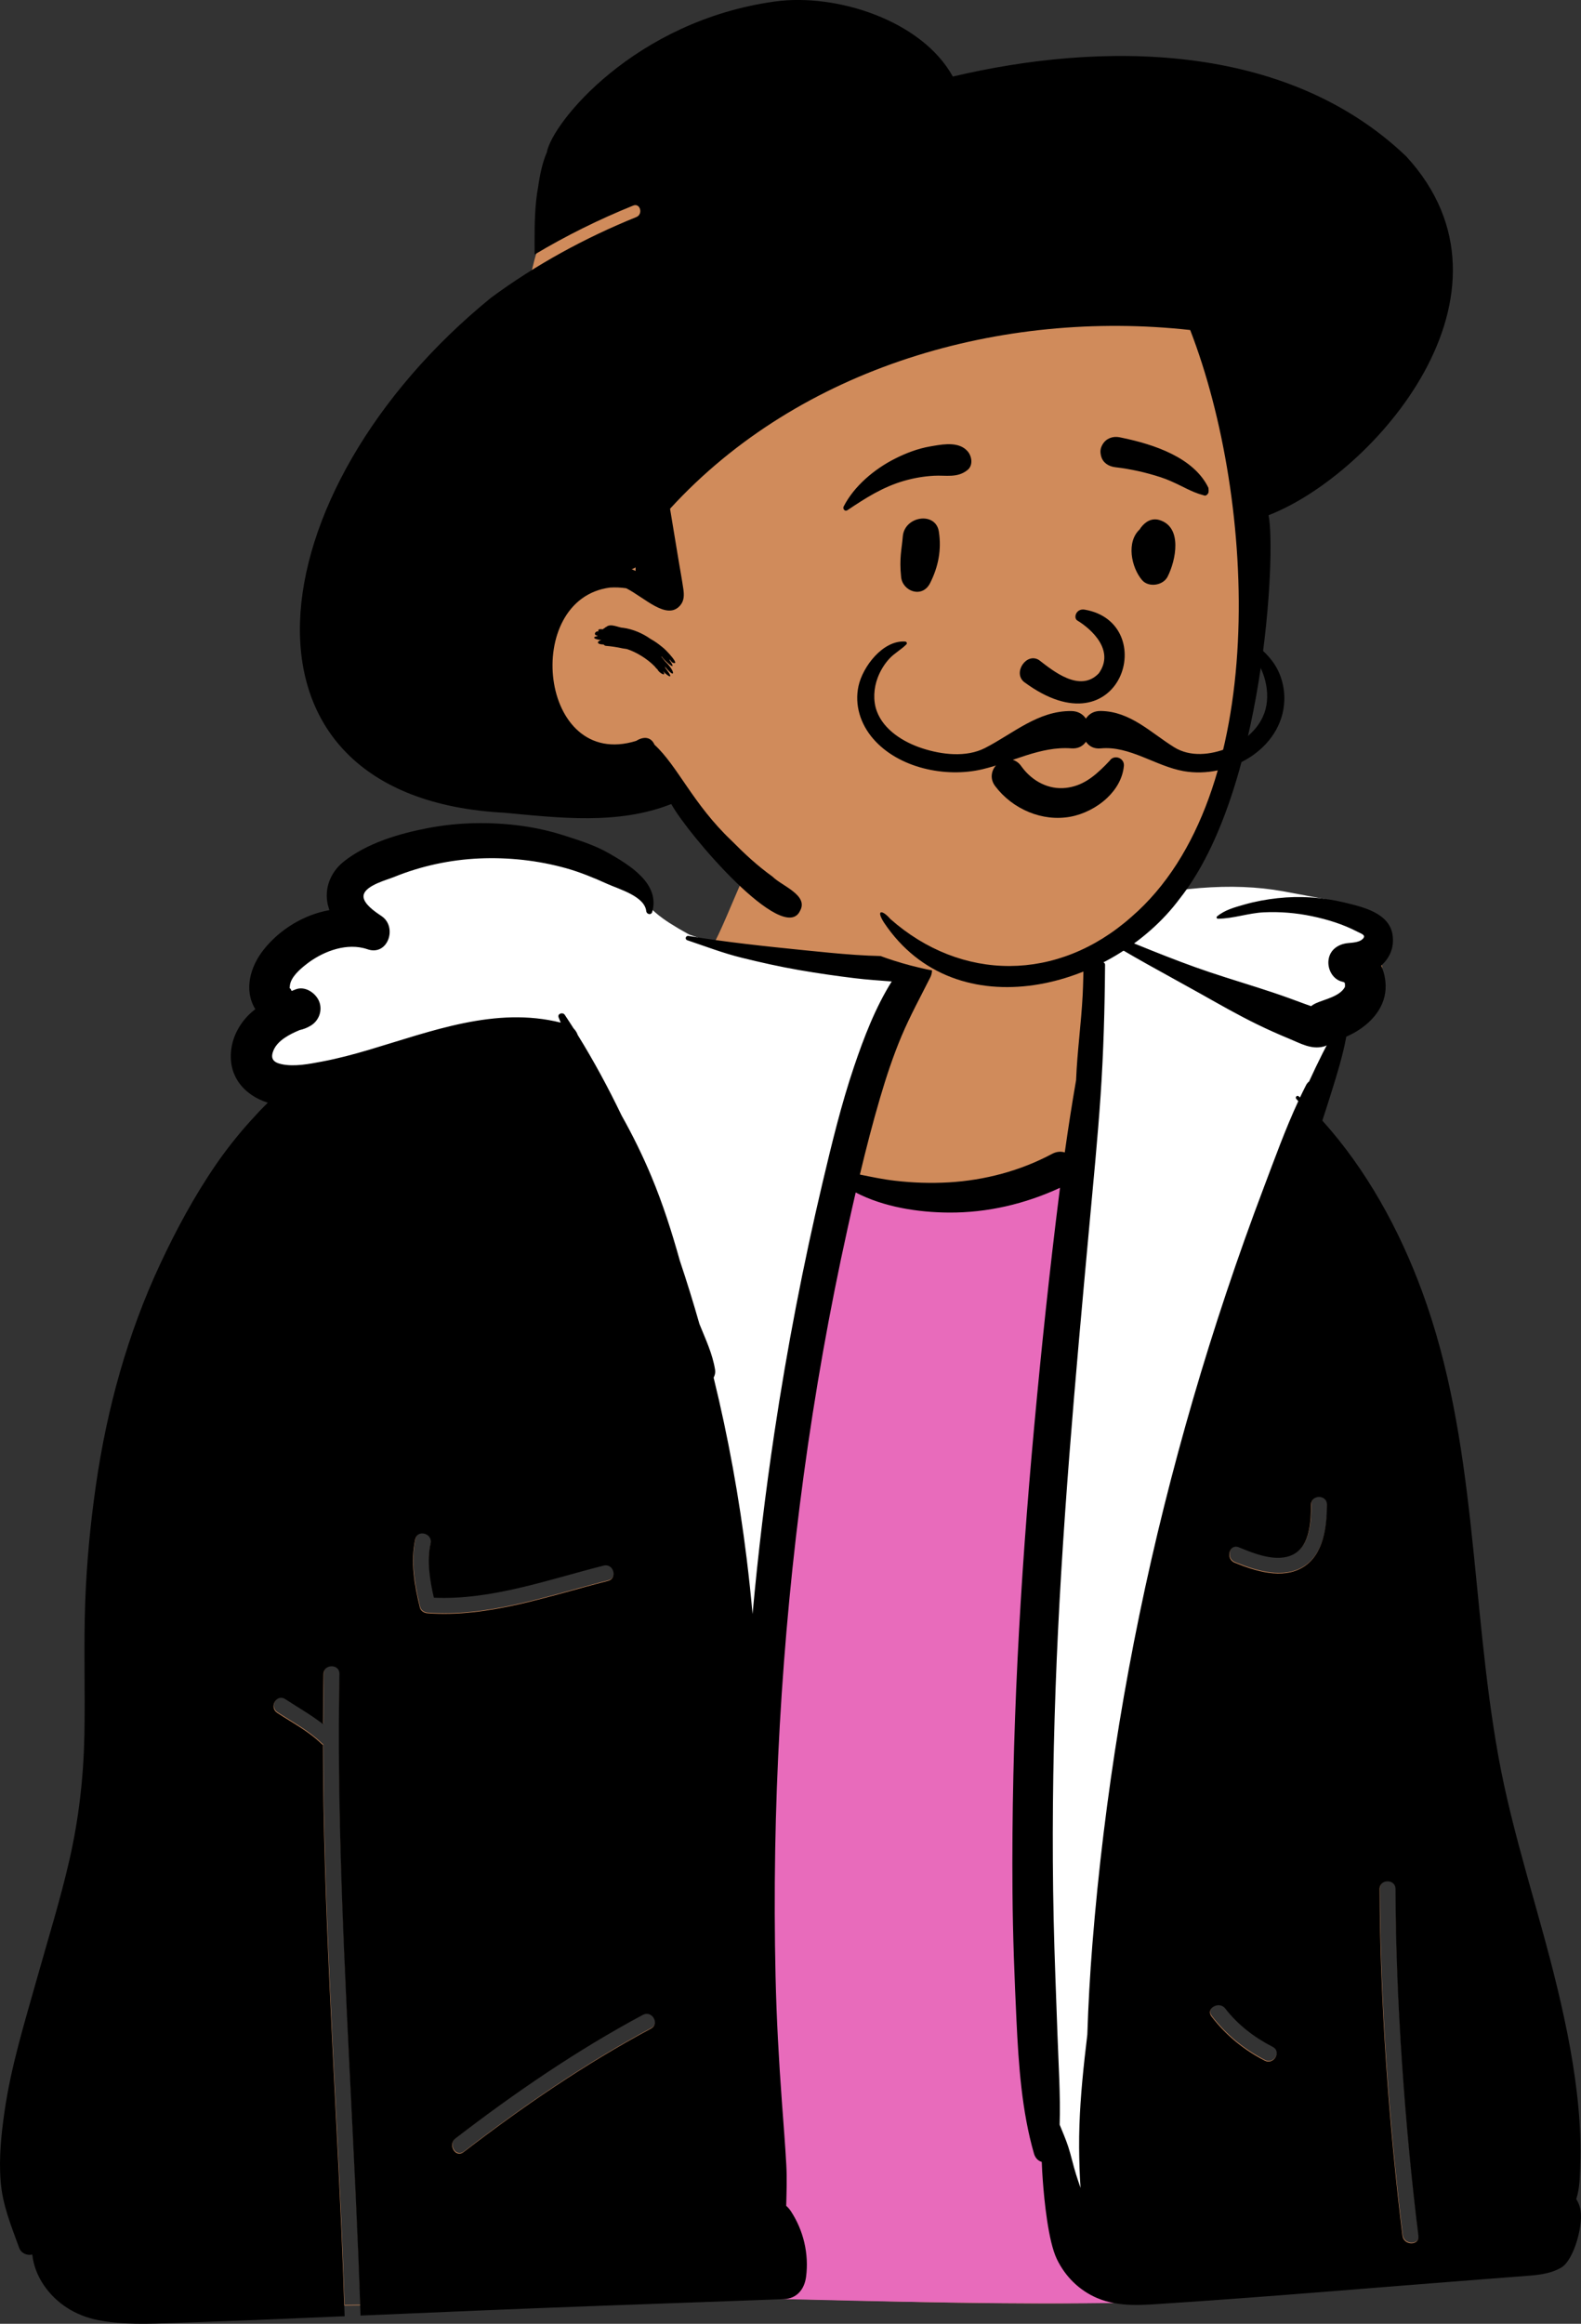 <svg xmlns="http://www.w3.org/2000/svg" fill="none" viewBox="33.59 41.85 168.33 247.29">
<rect x="33.59" y="41.85" width="168.33" height="247.29" fill="#333333" stroke="none"/>
<path fill-rule="evenodd" clip-rule="evenodd" d="M116.796 128.018C121.428 124.786 136.467 127.221 142.666 128.018C145.924 128.437 147.847 132.664 149.557 139.092C158.484 136.903 170.198 134.829 178.613 140.763C181.212 143.027 181.698 146.885 178.7 149.037C177.723 149.696 175.841 150.256 175.543 150.827C174.337 153.897 172.992 157.954 173.206 161.219C177.038 195.5 184.72 229.875 190.124 263.937L190.267 265.226C190.901 271.021 191.413 277.859 187.478 282.473C184.832 284.716 181.068 284.407 177.834 285.054C147.351 289.139 116.572 285.234 85.965 286.48C80.749 286.774 75.506 287.154 70.278 287.192L70.275 287.132C70.839 287.128 71.403 287.12 71.967 287.108C71.389 270.078 70.196 253.072 69.811 236.035C69.69 230.665 69.654 225.293 69.76 219.922C69.782 218.834 68.092 218.834 68.07 219.922C68.035 221.705 68.019 223.486 68.012 225.268C66.746 224.275 65.338 223.487 63.988 222.601C63.075 222.003 62.228 223.466 63.135 224.061C64.737 225.112 66.442 225.995 67.831 227.338C67.887 227.392 67.946 227.434 68.006 227.469C68.037 244.586 69.209 261.691 69.952 278.786C70.062 281.316 70.162 283.846 70.25 286.376L70.277 287.192C64.618 287.235 58.977 286.877 53.408 285.579C52.468 286.891 50.276 287.151 49.162 285.458C48.605 284.819 48.493 283.732 47.63 283.488C47.398 283.307 47.756 283.178 47.92 283.264C40.302 261.426 47.254 220.73 53.396 198.358C56.083 186.823 62.542 176.144 63.215 164.203C63.285 158.575 59.251 151.795 64.366 147.273C63.612 143.14 67.518 139.695 71.462 139.423C76.316 121.888 97.803 142.338 109.437 142.545C111.032 139.891 114.58 129.564 116.796 128.018ZM182.202 242.809C182.201 241.721 180.511 241.719 180.512 242.809C180.523 254.38 181.517 268.232 182.946 279.707C183.078 280.773 184.77 280.786 184.636 279.707C183.207 268.232 182.214 254.38 182.202 242.809ZM102.928 257.661C103.888 257.147 103.035 255.687 102.075 256.2C95.032 259.974 88.449 264.484 82.118 269.348C81.267 270.002 82.108 271.471 82.971 270.808C89.302 265.944 95.884 261.434 102.928 257.661ZM164.053 255.501C163.387 254.701 161.96 255.532 162.617 256.384C164.147 258.366 166.047 259.927 168.275 261.069C169.229 261.559 170.077 260.141 169.161 259.628L169.128 259.609C167.227 258.634 165.513 257.343 164.181 255.663L164.053 255.501ZM79.466 206.026C79.702 204.965 78.073 204.513 77.836 205.576C77.339 207.811 77.7 210.188 78.218 212.402L78.252 212.55L78.323 212.843C78.416 213.224 78.772 213.436 79.138 213.464C85.355 213.924 91.504 211.81 97.464 210.251L97.906 210.137L98.346 210.025C99.4 209.759 98.954 208.128 97.897 208.394L97.426 208.514C91.696 209.991 85.794 212.074 79.814 211.812L79.752 211.536C79.359 209.785 79.082 207.912 79.436 206.163L79.466 206.026ZM174.901 201.905C174.909 200.817 173.219 200.816 173.211 201.905L173.209 202.119C173.189 203.834 173.048 206.271 171.367 207.18C169.872 207.989 167.888 207.382 166.304 206.763L165.983 206.636L165.519 206.447C164.513 206.035 164.075 207.67 165.07 208.077L165.318 208.178C167.471 209.038 170.237 209.858 172.362 208.557C174.439 207.286 174.839 204.592 174.894 202.329L174.898 202.155L174.901 201.905Z" fill="#D08B5B"/>
<path fill-rule="evenodd" clip-rule="evenodd" d="M170.207 136.698L170.381 136.73L175.163 137.62L170.313 137.986C170.088 138.003 169.863 138.024 169.636 138.049C169.17 138.1 168.712 138.164 168.263 138.242L167.972 138.294L168.097 138.288C169.868 138.205 171.642 138.35 173.39 138.717C175.114 139.079 176.644 139.571 178.013 140.241L178.177 140.322L178.388 140.43L178.49 140.479L178.57 140.516C178.945 140.689 179.098 140.779 179.256 140.994C179.571 141.42 179.437 141.901 179.031 142.267C178.727 142.541 178.336 142.676 177.821 142.754C177.745 142.766 177.668 142.776 177.583 142.785L177.128 142.83C176.28 142.918 175.721 143.378 175.636 144.09C175.553 144.788 175.962 145.495 176.549 145.669L176.592 145.681L176.647 145.694C176.723 145.711 176.79 145.729 176.855 145.753L176.903 145.772L177.009 145.815L177.014 145.816L177.018 145.818L177.119 145.86L177.145 145.911L177.161 145.923C177.221 145.972 177.246 146.006 177.285 146.081L177.319 146.148L177.347 146.244L177.355 146.276L177.36 146.301L177.361 146.309L177.388 146.486L177.396 146.546L177.398 146.585L177.399 149.296L176.704 147.905L176.68 147.925C176.343 148.196 175.911 148.419 175.362 148.636L175.251 148.679L174.961 148.786L174.389 148.99L174.258 149.039L174.14 149.084C174.048 149.121 173.968 149.155 173.896 149.188C173.787 149.238 173.691 149.295 173.607 149.358L173.558 149.396L173.283 149.624L172.605 149.387C172.525 149.359 172.453 149.333 172.384 149.308L171.726 149.063L171.163 148.856C170.432 148.588 169.775 148.356 169.136 148.14L168.36 147.882L167.794 147.697C167.598 147.634 167.39 147.567 167.161 147.494L163.964 146.484L163.348 146.286C163.003 146.174 162.692 146.072 162.37 145.965L161.772 145.764L161.194 145.565C159.31 144.91 157.509 144.21 154.301 142.913L154.996 143.31L155.513 143.602C156.133 143.951 156.812 144.33 157.571 144.75L161.023 146.658L161.714 147.044L163.261 147.914L164.078 148.37C165.541 149.182 166.579 149.732 167.686 150.272C168.542 150.69 169.421 151.091 170.337 151.482L170.682 151.628L171.212 151.848L171.629 152.03L171.912 152.154L172.098 152.233C173.097 152.651 173.683 152.76 174.334 152.59L174.379 152.577L174.424 152.561L175.692 152.075L175.25 153.359C175.2 153.506 175.15 153.654 175.101 153.803L175.012 154.076L174.939 154.219C174.515 155.063 174.095 155.933 173.673 156.845L173.447 157.336L173.316 157.433C173.269 157.469 173.225 157.521 173.188 157.591C173.02 157.919 172.858 158.246 172.7 158.573L172.535 158.92L172.364 159.288C171.618 160.895 170.94 162.545 170.062 164.846L168.904 167.914L168.731 168.372C167.31 172.123 165.97 175.883 164.713 179.651C162.228 187.084 160.03 194.628 158.125 202.26C154.301 217.591 151.749 233.152 150.498 248.815C150.262 251.767 150.092 254.705 149.988 257.633L149.962 258.393L149.881 259.066C149.818 259.596 149.759 260.111 149.703 260.615L149.67 260.916C149.264 264.644 149.068 267.578 149.089 270.387C149.099 271.78 149.141 273.079 149.221 274.33L149.239 274.617L149.554 279.217L148.01 274.873C147.901 274.566 147.795 274.254 147.676 273.889L147.526 273.425L147.453 273.192C147.388 272.978 147.326 272.756 147.249 272.467L146.976 271.434L146.908 271.186C146.837 270.93 146.778 270.733 146.71 270.523L146.628 270.277L146.568 270.106C146.458 269.799 146.329 269.472 146.125 268.977L145.812 268.215L145.749 268.06V267.936L145.759 267.526C145.781 266.548 145.775 265.518 145.747 264.362L145.72 263.457L145.693 262.681C145.69 262.601 145.686 262.518 145.683 262.433L145.538 258.943L145.258 251.192L145.215 249.883C145.183 248.909 145.158 248.028 145.136 247.169L145.117 246.384L145.111 246.117C144.94 238.427 145.004 230.516 145.288 222.287L145.316 221.49L145.345 220.705C145.821 207.923 146.645 197.043 148.6 175.625L148.925 172.081L149.411 166.836L149.523 165.605C149.749 163.098 149.912 161.143 150.049 159.228L150.109 158.375C150.339 154.991 150.478 151.478 150.546 147.619L150.557 146.925L150.252 147.985L149.988 144.459C149.909 143.392 149.774 142.405 149.575 141.486L149.532 141.29L149.446 140.916L149.379 140.667C149.266 140.247 149.976 138.316 149.976 138.316L150.378 138.22L150.865 138.105C158.617 136.295 164.656 135.701 170.207 136.698ZM93.792 133.56L94.026 133.625L94.173 133.667C95.359 134.008 96.618 134.49 98.071 135.135L98.487 135.321C98.672 135.405 99.746 135.83 100.172 136.011L100.245 136.043C101.82 136.735 102.759 137.462 102.966 138.531L102.979 138.604C103.439 139.045 103.971 139.468 104.577 139.875L104.73 139.976L104.875 140.07C105.527 140.485 106.144 140.85 106.725 141.167L106.882 141.251L106.991 141.309L108.037 141.668L109.329 142.117L109.589 142.205C110.936 142.664 111.731 142.905 112.683 143.139L113.217 143.27C115.242 143.761 117.036 144.144 118.766 144.445C120.526 144.749 122.334 145.015 124.203 145.249L124.834 145.326C125.456 145.399 126.066 145.455 127.017 145.529L128.554 145.648L129.593 145.733L129.04 146.617C127.591 148.933 126.473 151.514 125.222 155.164L125.083 155.574C123.948 158.928 123.15 161.95 121.776 167.749C119.695 176.549 117.982 185.432 116.641 194.364C115.718 200.52 114.969 206.661 114.398 212.783L114.318 213.657L113.055 213.655C112.889 211.775 112.683 209.838 112.434 207.802C111.654 201.459 110.53 195.231 109.062 189.155L108.924 188.585L108.864 188.34L108.988 188.121C109.063 187.989 109.093 187.84 109.072 187.711C108.918 186.753 108.637 185.879 108.099 184.56L107.551 183.235L107.428 182.931L107.419 182.899C106.838 180.86 106.219 178.844 105.561 176.852L105.341 176.189L105.331 176.159C104.376 172.744 103.438 169.925 102.336 167.284C101.472 165.221 100.491 163.198 99.397 161.223L99.191 160.853L99.172 160.817C97.786 157.935 96.312 155.211 94.747 152.658L94.496 152.251L94.473 152.184C94.419 152.03 94.339 151.893 94.232 151.777L94.191 151.734L94.138 151.682L94.023 151.502L93.107 151.273C90.529 150.628 87.846 150.571 84.851 151.018L84.651 151.049L84.45 151.081C82.251 151.438 80.362 151.925 76.93 152.969L73.554 154.003L73.074 154.146L72.62 154.28C70.974 154.759 69.533 155.121 68.134 155.393L67.943 155.429L67.426 155.527L67.17 155.573C65.628 155.848 64.549 155.922 63.528 155.727L63.435 155.708L63.322 155.683L63.22 155.658C62.029 155.34 61.589 154.477 62.137 153.273C62.591 152.277 63.575 151.571 65.021 150.951L65.231 150.864L65.283 150.842L65.338 150.83C65.682 150.756 66.012 150.625 66.325 150.434C66.958 150.05 67.223 149.257 66.936 148.601C66.64 147.929 65.832 147.487 65.269 147.714L64.844 147.883L64.379 148.066L64.092 147.656C64.076 147.634 64.061 147.61 64.046 147.584L64.024 147.543L64.01 147.515L63.975 147.484L63.94 147.449C63.853 147.354 63.806 147.251 63.783 147.145C63.774 147.106 63.769 147.069 63.767 147.033L63.766 146.997C63.764 146.922 63.77 146.861 63.793 146.651C63.896 145.739 64.493 145.002 65.526 144.155L65.693 144.02L65.743 143.981C67.721 142.413 70.23 141.606 72.361 142.101C72.465 142.124 72.568 142.151 72.672 142.182L72.777 142.214L72.902 142.255C73.557 142.482 74.069 142.203 74.308 141.579C74.548 140.951 74.387 140.257 73.878 139.883L73.832 139.85L73.677 139.747L73.496 139.622L73.295 139.481L73.203 139.414L73.07 139.315C72.049 138.543 71.489 137.822 71.652 136.969L71.664 136.915L71.678 136.851L71.706 136.791L71.792 136.607L71.881 136.424L71.906 136.374L71.94 136.328C72.291 135.855 72.879 135.496 73.722 135.147L73.821 135.107C74.173 134.965 75.156 134.62 75.303 134.563L75.314 134.559C78.227 133.377 81.391 132.695 84.574 132.556C87.698 132.42 90.828 132.758 93.792 133.56Z" fill="white"/>
<path d="M148.345 166.131L148.307 166.419L148.271 166.706C147.236 174.949 146.363 185.322 145.602 193.592C144.086 210.079 143.156 226.634 143.285 243.196C143.318 247.478 143.473 251.748 143.671 256.024L143.714 256.94C143.936 261.6 144.276 266.525 145.573 271.02C145.717 271.516 146.036 271.802 146.403 271.906C146.418 272.43 146.448 272.955 146.484 273.476L146.511 273.865C146.661 275.968 147.09 280.336 148.007 282.243C148.9 284.103 150.39 285.578 152.289 286.39C152.821 286.617 153.363 286.779 153.912 286.893C142.379 287.129 127.231 286.756 115.677 286.478C116.878 286.289 117.558 285.339 117.717 284.128C118.034 281.697 117.438 279.185 116.09 277.141C115.951 276.929 115.786 276.741 115.602 276.581L115.635 275.236C115.657 274.227 115.668 273.218 115.611 272.21C115.488 269.987 115.305 267.763 115.144 265.542C114.819 261.093 114.567 256.636 114.468 252.176C114.265 243.257 114.413 234.33 114.918 225.423C115.93 207.63 118.286 187.837 122.141 170.432C122.422 169.164 122.705 167.896 122.999 166.63C125.997 168.188 131.333 168.747 134.61 168.769C138.717 168.794 144.635 167.849 148.345 166.131Z" fill="#E86BBB"/>
<path fill-rule="evenodd" clip-rule="evenodd" d="M182.916 279.768C181.488 268.293 180.494 254.441 180.483 242.87C180.482 241.78 182.172 241.782 182.173 242.87C182.184 254.441 183.178 268.293 184.607 279.768C184.741 280.847 183.049 280.834 182.916 279.768ZM172.331 208.618C170.124 209.969 167.224 209.032 165.039 208.138C164.045 207.73 164.483 206.095 165.489 206.507C167.152 207.188 169.582 208.19 171.337 207.241C173.089 206.293 173.168 203.686 173.181 201.966C173.189 200.877 174.879 200.878 174.871 201.966C174.853 204.307 174.54 207.267 172.331 208.618ZM168.245 261.13C166.018 259.988 164.117 258.426 162.588 256.444C161.923 255.583 163.392 254.742 164.047 255.591C165.393 257.335 167.147 258.67 169.098 259.67C170.068 260.167 169.211 261.626 168.245 261.13ZM157.539 202.121C153.717 217.442 151.152 233.037 149.895 248.778C149.64 251.974 149.46 255.165 149.359 258.359C149.257 259.191 149.16 260.026 149.069 260.861C148.725 264.019 148.461 267.227 148.484 270.406C148.495 271.832 148.539 273.253 148.636 274.675C148.467 274.199 148.311 273.722 148.159 273.246C147.848 272.272 147.643 271.262 147.326 270.294C147.064 269.493 146.726 268.726 146.412 267.95V267.948C146.507 264.771 146.291 261.565 146.181 258.403C146.04 254.307 145.864 250.215 145.774 246.117C145.592 237.921 145.683 229.719 145.978 221.527C146.572 205.02 148.072 188.592 149.585 172.153C150.005 167.582 150.457 163.012 150.77 158.432C151.085 153.804 151.212 149.167 151.247 144.526C151.25 144.192 150.743 144.103 150.65 144.426C150.567 143.325 150.421 142.226 150.178 141.163C153.823 143.488 157.666 145.498 161.433 147.611C163.416 148.725 165.392 149.858 167.437 150.855C168.561 151.405 169.695 151.91 170.853 152.388C172.053 152.882 173.2 153.563 174.521 153.218C174.635 153.189 174.743 153.146 174.846 153.092C174.696 153.377 174.546 153.66 174.402 153.948C173.904 154.939 173.428 155.934 172.968 156.938C172.845 157.029 172.738 157.154 172.653 157.316C172.429 157.754 172.212 158.196 172 158.643C171.958 158.604 171.916 158.563 171.874 158.523C171.696 158.356 171.451 158.608 171.607 158.79C171.679 158.872 171.749 158.952 171.819 159.035C170.441 162 169.321 165.117 168.168 168.161C166.75 171.902 165.407 175.67 164.141 179.464C161.646 186.927 159.445 194.487 157.539 202.121ZM102.899 257.722C95.855 261.495 89.273 266.005 82.942 270.869C82.079 271.532 81.238 270.063 82.089 269.409C88.42 264.545 95.002 260.035 102.046 256.261C103.006 255.748 103.858 257.208 102.899 257.722ZM79.108 213.524C78.742 213.497 78.386 213.285 78.293 212.904C77.722 210.567 77.275 208.021 77.806 205.637C78.043 204.574 79.672 205.026 79.436 206.086C79.017 207.966 79.35 209.998 79.784 211.872C85.928 212.142 91.989 209.936 97.867 208.455C98.924 208.189 99.37 209.82 98.316 210.086C92.081 211.656 85.632 214.008 79.108 213.524ZM201.411 275.865C201.417 275.85 201.423 275.833 201.428 275.818C201.789 274.724 201.797 273.451 201.838 272.304C201.907 270.262 201.833 268.216 201.65 266.181C201.261 261.897 200.424 257.682 199.425 253.504C197.445 245.228 194.648 237.175 193.129 228.787C190.148 212.32 190.856 195.176 185.006 179.293C182.574 172.69 179.101 166.343 174.381 161.097C174.726 160.049 175.061 158.999 175.389 157.944C175.961 156.11 176.547 154.216 176.9 152.326C176.908 152.276 176.919 152.223 176.925 152.17C178.934 151.303 180.761 149.67 181.074 147.497C181.209 146.559 181.053 145.519 180.647 144.612C181.476 143.847 182.008 142.854 181.881 141.522C181.645 139.016 178.719 138.371 176.682 137.881C174.366 137.325 171.964 137.171 169.596 137.433C168.4 137.564 167.217 137.783 166.061 138.113C165.058 138.398 163.966 138.692 163.161 139.381C163.066 139.462 163.144 139.618 163.258 139.618C164.887 139.612 166.509 139.013 168.155 138.935C169.879 138.855 171.599 138.997 173.289 139.352C174.941 139.698 176.589 140.205 178.091 140.99C178.514 141.212 179.133 141.362 178.636 141.81C178.273 142.137 177.559 142.165 177.092 142.213C176.059 142.321 175.167 142.926 175.036 144.029C174.92 145.003 175.501 146.106 176.536 146.326C176.593 146.339 176.646 146.354 176.692 146.373C176.72 146.426 176.762 146.47 176.758 146.398C176.758 146.398 176.76 146.396 176.76 146.398C176.785 146.552 176.794 146.613 176.794 146.624C176.788 146.612 176.777 146.559 176.769 146.516C176.775 146.554 176.788 146.616 176.804 146.707C176.781 146.607 176.8 146.851 176.781 146.888C176.232 147.903 174.607 148.188 173.661 148.626C173.477 148.71 173.319 148.81 173.183 148.921C172.959 148.843 172.731 148.765 172.501 148.679C171.366 148.254 170.234 147.842 169.085 147.459C166.866 146.717 164.621 146.056 162.402 145.312C158.202 143.904 154.142 142.127 150.02 140.516C149.889 140.03 149.737 139.555 149.557 139.092C149.521 138.995 149.348 138.963 149.329 139.092C149.266 139.502 149.215 139.914 149.173 140.328C149.156 140.366 149.152 140.408 149.16 140.449C148.921 142.858 148.985 145.324 148.862 147.732C148.71 150.733 148.285 153.713 148.165 156.716V156.771C147.721 159.335 147.32 161.907 146.957 164.488C146.549 164.361 146.082 164.386 145.604 164.642C142.228 166.445 138.434 167.449 134.616 167.673C132.694 167.784 130.79 167.721 128.878 167.499C127.621 167.356 126.383 167.093 125.143 166.844C125.796 164.107 126.497 161.383 127.29 158.686C127.942 156.469 128.669 154.262 129.567 152.13C130.473 149.976 131.602 147.92 132.652 145.832C133.135 144.866 132.565 143.388 131.308 143.49C130.936 143.519 130.564 143.543 130.19 143.56C126.552 143.733 122.769 143.327 119.177 142.966C115.089 142.551 110.946 142.122 106.894 141.448C106.594 141.4 106.471 141.808 106.767 141.907C108.69 142.554 110.589 143.285 112.56 143.769C114.588 144.27 116.629 144.726 118.687 145.083C120.658 145.424 122.638 145.709 124.623 145.95C125.919 146.109 127.228 146.189 128.532 146.294C126.776 149.101 125.566 152.267 124.511 155.384C123.157 159.388 122.162 163.507 121.188 167.618C119.105 176.429 117.388 185.329 116.044 194.284C115.081 200.705 114.301 207.151 113.716 213.614C113.542 211.65 113.331 209.693 113.092 207.738C112.294 201.247 111.128 194.799 109.569 188.448C109.708 188.203 109.773 187.909 109.727 187.624C109.446 185.878 108.707 184.359 108.058 182.74C107.414 180.478 106.719 178.232 105.971 176.002C105.121 172.965 104.169 169.974 102.95 167.053C102.018 164.828 100.955 162.659 99.772 160.556C98.359 157.617 96.806 154.74 95.101 151.99C95.012 151.735 94.868 151.496 94.664 151.295C94.353 150.805 94.038 150.321 93.717 149.841C93.508 149.528 92.908 149.718 93.066 150.116C93.14 150.302 93.214 150.488 93.29 150.672C86.346 148.934 79.537 151.591 72.922 153.552C71.253 154.049 69.567 154.497 67.856 154.82C66.51 155.074 64.942 155.383 63.601 155.103C62.703 154.918 62.306 154.51 62.743 153.55C63.195 152.557 64.429 151.904 65.5 151.464C65.904 151.377 66.301 151.223 66.683 150.991C67.575 150.45 67.966 149.321 67.545 148.359C67.163 147.491 66.047 146.743 65.061 147.14C64.919 147.197 64.78 147.252 64.64 147.307C64.626 147.286 64.609 147.256 64.594 147.214C64.452 146.827 64.391 147.29 64.452 146.736C64.554 145.832 65.511 145.009 66.166 144.492C67.795 143.2 70.148 142.245 72.25 142.733C72.409 142.769 72.567 142.814 72.724 142.869C74.889 143.619 75.943 140.499 74.213 139.337C74.107 139.267 73.974 139.178 73.828 139.075C73.108 138.574 72.054 137.731 72.341 136.97C72.696 136.025 74.79 135.482 75.582 135.161C78.447 133.998 81.542 133.339 84.63 133.203C87.738 133.068 90.886 133.411 93.884 134.249C95.355 134.66 96.865 135.283 98.255 135.913C99.504 136.477 102.221 137.223 102.394 138.804C102.432 139.153 102.928 139.271 103.036 138.891C103.888 135.856 100.583 133.897 98.403 132.643C96.973 131.819 95.35 131.306 93.781 130.8C92.276 130.314 90.74 129.957 89.173 129.741C85.807 129.281 82.402 129.34 79.064 129.987C76.023 130.577 72.641 131.582 70.184 133.54C68.676 134.74 67.993 136.651 68.6 138.515C68.621 138.576 68.642 138.639 68.663 138.701C65.948 139.187 63.379 140.742 61.661 142.911C60.25 144.692 59.511 147.172 60.774 149.245C60.721 149.283 60.669 149.323 60.618 149.365C59.414 150.329 58.518 151.729 58.252 153.258C57.73 156.277 59.553 158.388 62.103 159.195C61.471 159.813 60.865 160.468 60.271 161.123C58.943 162.592 57.673 164.191 56.553 165.823C54.284 169.129 52.345 172.728 50.648 176.355C47.16 183.803 44.961 191.819 43.795 199.948C43.207 204.044 42.814 208.161 42.664 212.295C42.491 217.008 42.666 221.723 42.576 226.439C42.487 230.97 41.986 235.391 40.974 239.809C40.005 244.033 38.712 248.174 37.541 252.344C36.221 257.04 34.767 261.715 34.07 266.557C33.717 269.021 33.464 271.492 33.66 273.984C33.859 276.522 34.78 278.693 35.629 281.054C35.845 281.656 36.502 281.899 37.028 281.77C37.146 282.901 37.573 284.004 38.209 284.959C39.559 286.984 41.638 288.275 44.019 288.745C46.702 289.271 49.467 289.146 52.184 289.049C55.131 288.943 58.081 288.848 61.028 288.726C64.113 288.598 67.199 288.467 70.284 288.335C70.182 285.172 70.06 282.009 69.923 278.847C69.179 261.752 68.008 244.647 67.977 227.53C67.917 227.495 67.858 227.453 67.802 227.398C66.413 226.055 64.707 225.173 63.105 224.122C62.198 223.527 63.046 222.064 63.958 222.662C65.309 223.548 66.717 224.336 67.983 225.329C67.99 223.547 68.006 221.765 68.041 219.983C68.062 218.895 69.753 218.895 69.731 219.983C69.625 225.354 69.66 230.726 69.782 236.096C70.175 253.498 71.411 270.868 71.974 288.263C80.256 287.909 88.538 287.553 96.821 287.25C103.558 287.005 110.295 286.76 117.033 286.515C118.446 286.464 119.24 285.454 119.414 284.133C119.731 281.702 119.135 279.189 117.787 277.146C117.647 276.934 117.483 276.746 117.299 276.586C117.331 275.129 117.39 273.671 117.307 272.215C117.185 269.992 117.001 267.768 116.84 265.547C116.515 261.098 116.264 256.64 116.164 252.181C115.961 243.262 116.109 234.335 116.614 225.428C117.626 207.635 119.982 189.955 123.838 172.551C124.119 171.282 124.402 170.014 124.695 168.748C127.693 170.306 131.34 170.866 134.616 170.887C138.723 170.913 142.74 169.968 146.45 168.25C146.424 168.442 146.399 168.632 146.376 168.824C145.34 177.067 144.468 185.326 143.707 193.597C142.19 210.084 141.261 226.639 141.39 243.201C141.426 247.789 141.601 252.363 141.819 256.945C142.04 261.605 142.381 266.53 143.678 271.025C143.821 271.521 144.14 271.807 144.508 271.911C144.527 272.566 144.569 273.223 144.616 273.87C144.766 275.973 145.195 280.341 146.111 282.247C147.005 284.108 148.495 285.583 150.394 286.395C152.807 287.424 155.416 287.128 157.964 286.963C169.042 286.24 180.113 285.272 191.185 284.423C192.728 284.304 194.27 284.188 195.81 284.067C197.181 283.962 198.599 283.869 199.816 283.157C201.2 282.347 202.279 278.372 201.802 276.727C201.715 276.427 201.584 276.131 201.411 275.865Z" fill="black"/>
<path fill-rule="evenodd" clip-rule="evenodd" d="M166.838 97.896C166.754 93.161 166.661 88.332 165.959 83.643C165.272 79.059 163.384 74.916 160.139 71.588C153.247 64.517 143.256 62.79 133.956 61.208L118.056 58.502C113.205 57.676 108.03 56.357 103.129 57.528C100.714 58.104 98.663 59.444 96.789 61.03C94.982 62.558 93.04 64.199 91.816 66.254C90.589 68.313 90.167 70.72 89.769 73.048C89.319 75.674 88.97 78.319 88.722 80.971C88.224 86.285 88.156 91.638 88.517 96.962C88.692 99.545 88.97 102.12 89.325 104.683C89.501 105.955 89.7 107.223 89.925 108.486C89.991 108.859 90.041 109.272 90.109 109.688C89.608 111.118 89.323 112.599 89.346 114.074C89.413 118.418 93.07 121.152 96.757 122.621C98.895 123.472 101.13 124.05 103.23 125.001C105.44 126.002 106.944 127.623 108.455 129.473C111.336 133.002 114.587 136.173 118.3 138.818C126.172 144.428 136.142 147.081 145.693 145.067C147.985 144.584 150.297 143.834 152.357 142.703C154.531 141.51 156.167 139.78 157.54 137.735C160.09 133.939 161.919 129.665 163.302 125.315C164.713 120.878 165.715 116.433 166.261 111.806C166.805 107.194 166.92 102.536 166.838 97.896Z" fill="#D08B5B"/>
<path fill-rule="evenodd" clip-rule="evenodd" d="M116.099 42.009C122.679 41.101 131.76 44.05 135.037 49.996C150.681 46.299 170.413 46.178 183.307 58.486C196.761 73.087 179.862 92.338 168.656 96.678C169.472 100.653 168.2 126.117 159.199 137.476C152.055 147.1 135.42 151.542 127.722 140.046L127.662 139.952C126.837 138.624 127.548 138.667 128.394 139.654C135.932 146.299 146.181 146.413 154.078 139.4C168.88 126.582 167.353 95.152 160.31 76.969C140.255 74.761 118.782 80.855 104.93 95.989L105.866 101.642C106.026 102.606 106.207 103.568 106.346 104.534C106.434 105.154 106.444 105.769 106.016 106.271C104.603 107.926 102.221 105.439 100.262 104.45C99.683 104.368 99.104 104.337 98.535 104.377C89.12 105.593 90.975 123.902 101.323 120.693C102.192 120.15 102.939 120.315 103.277 121.103C105.743 123.368 107.369 127.407 111.467 131.298C112.913 132.757 114.229 133.978 115.855 135.149C116.81 136.117 119.693 137.105 118.779 138.762C117.051 142.533 106.862 130.688 105.06 127.412C99.416 129.646 93.161 128.887 87.311 128.341C56.454 126.733 60.573 94.124 85.867 73.536C90.628 70.022 95.881 67.155 101.341 64.95C102.087 64.648 101.761 63.421 101.005 63.727C97.392 65.186 93.87 66.924 90.512 68.935L90.507 67.733C90.502 65.708 90.534 63.599 90.885 61.749C91.06 60.467 91.355 59.098 91.809 58.068C92.371 54.91 101.165 44.069 116.099 42.009ZM98.124 108.58C98.6 108.127 99.49 108.668 99.914 108.654C100.999 108.803 102.029 109.262 102.833 109.829C103.364 110.127 103.735 110.407 104.046 110.664L104.055 110.662C104.052 110.662 104.049 110.664 104.047 110.665L104.076 110.685C104.529 111.007 106.185 112.822 105.138 112.334C105.06 112.233 104.981 112.135 104.9 112.039C104.891 112.052 104.879 112.065 104.865 112.078L104.924 112.165C105.813 113.506 104.278 112.093 104.041 111.718C104.03 111.727 104.018 111.733 104.005 111.74L104.313 112.115C104.356 112.168 104.39 112.211 104.418 112.247L104.483 112.31C105.511 113.323 105.543 114.235 104.348 112.737C104.395 112.807 104.433 112.882 104.438 112.949L104.509 113.039C105.447 114.251 104.684 113.821 104.218 113.303L104.179 113.258L104.187 113.271C104.621 113.94 103.76 113.47 103.608 113.112L103.602 113.096C103.436 112.96 103.334 112.808 103.299 112.77L103.293 112.763C102.486 111.935 101.317 111.234 100.324 110.915C100.18 110.888 100.034 110.866 99.887 110.85C99.29 110.717 98.686 110.625 98.076 110.576C98.001 110.567 97.925 110.512 97.869 110.441C96.946 110.41 97.231 110.031 97.614 109.96L97.621 109.959L97.545 109.953C96.953 109.895 96.548 109.682 97.147 109.551L97.223 109.536C97.213 109.521 97.205 109.507 97.197 109.492C96.684 109.436 97.019 108.936 97.304 109.057C97.184 108.665 97.731 108.86 97.799 108.802C97.852 108.744 97.916 108.693 97.954 108.69C98.118 108.574 98.039 108.584 98.124 108.58ZM101.261 102.226L101.141 102.296C101.044 102.353 100.944 102.391 100.843 102.413C100.985 102.474 101.125 102.539 101.263 102.609C101.261 102.523 101.26 102.438 101.26 102.353L101.261 102.226Z" fill="black"/>
<path fill-rule="evenodd" clip-rule="evenodd" d="M143.152 128.274C141.732 127.695 140.465 126.728 139.538 125.493C139.216 125.063 139.133 124.61 139.2 124.195C139.276 123.729 139.552 123.306 139.928 123.023C140.305 122.739 140.777 122.598 141.233 122.67C141.63 122.732 142.024 122.949 142.336 123.399L142.402 123.489C142.953 124.235 143.67 124.846 144.488 125.241C145.276 125.621 146.158 125.798 147.07 125.695C148.807 125.499 150.005 124.559 151.278 123.282C151.436 123.121 151.593 122.955 151.752 122.786C151.852 122.633 151.991 122.534 152.146 122.483C152.317 122.425 152.511 122.429 152.689 122.491C152.86 122.55 153.013 122.664 153.116 122.815C153.213 122.958 153.268 123.135 153.251 123.339C153.134 124.661 152.443 125.842 151.461 126.769C150.37 127.799 148.924 128.511 147.563 128.761C146.064 129.036 144.536 128.839 143.152 128.274ZM148.27 107.866C149.866 108.836 152.297 111.098 150.58 113.503C148.56 115.624 145.652 113.193 144.218 112.093C142.889 111.241 141.396 113.433 142.629 114.428C152.986 122.099 157.189 108.12 149.077 106.726C148.184 106.572 147.853 107.566 148.27 107.866ZM129.711 98.943C129.887 96.754 133.219 96.257 133.551 98.423C133.847 100.363 133.498 102.145 132.624 103.892C131.79 105.561 129.692 104.783 129.533 103.263C129.32 101.226 129.601 100.304 129.711 98.943ZM155.076 97.974C155.541 97.365 156.212 96.95 157.015 97.184C159.526 97.918 158.786 101.485 157.904 103.22C157.425 104.163 155.876 104.402 155.176 103.572C154.035 102.219 153.489 99.516 154.939 98.183C154.979 98.114 155.022 98.044 155.076 97.974ZM132.589 89.365L132.986 89.296C134.213 89.084 135.738 88.88 136.606 89.867C137.067 90.39 137.225 91.362 136.606 91.863C135.518 92.745 134.314 92.403 133.01 92.478C131.935 92.539 130.902 92.717 129.867 93.013C127.595 93.663 125.744 94.849 123.804 96.151C123.55 96.321 123.29 95.996 123.411 95.757C124.531 93.563 126.701 91.76 128.875 90.662C130.036 90.075 131.305 89.588 132.589 89.365ZM152.787 88.382L153.091 88.445C156.394 89.135 160.687 90.515 162.251 93.761C162.311 94.221 162.248 94.319 162.196 94.383L162.179 94.405C162.137 94.46 162.103 94.535 161.905 94.598C161.849 94.584 161.794 94.57 161.737 94.556C161.02 94.368 160.453 94.109 159.904 93.84L159.308 93.546C158.617 93.208 157.92 92.881 157.181 92.64C155.605 92.125 153.983 91.763 152.336 91.57C151.98 91.528 151.636 91.407 151.365 91.201C151.107 91.005 150.911 90.733 150.821 90.372C150.705 89.906 150.738 89.552 150.989 89.131C151.177 88.815 151.446 88.595 151.756 88.469C152.071 88.341 152.43 88.311 152.787 88.382Z" fill="black"/>
<path fill-rule="evenodd" clip-rule="evenodd" d="M169.071 112.228C168.37 111.288 167.112 110.054 165.839 110.12C165.676 110.129 165.615 110.305 165.713 110.424C166.129 110.933 166.698 111.295 167.115 111.814C167.609 112.429 167.965 113.17 168.197 113.92C168.534 115.009 168.627 116.241 168.327 117.349C167.798 119.301 166.125 120.732 164.3 121.462C162.494 122.186 160.32 122.433 158.612 121.373C156.09 119.809 153.952 117.554 150.783 117.509C150.041 117.499 149.519 117.838 149.208 118.323C148.895 117.856 148.379 117.525 147.656 117.517C144.103 117.477 141.452 119.923 138.469 121.449C136.454 122.48 133.847 122.16 131.767 121.478C129.806 120.836 127.677 119.546 126.937 117.51C126.529 116.385 126.621 115.071 127.04 113.963C127.316 113.234 127.741 112.529 128.268 111.956C128.814 111.362 129.532 110.988 130.091 110.425C130.206 110.309 130.116 110.13 129.965 110.12C127.589 109.959 125.444 112.797 124.995 114.856C124.554 116.884 125.212 118.906 126.546 120.453C129.257 123.599 134.277 124.636 138.184 123.712C141.347 122.964 144.35 121.241 147.656 121.488C148.381 121.543 148.901 121.241 149.215 120.782C149.529 121.254 150.053 121.562 150.783 121.492C153.864 121.193 156.614 123.376 159.604 123.909C161.986 124.333 164.558 123.761 166.598 122.478C168.731 121.136 170.232 118.984 170.331 116.419C170.388 114.943 169.955 113.416 169.071 112.228Z" fill="black"/>
</svg>